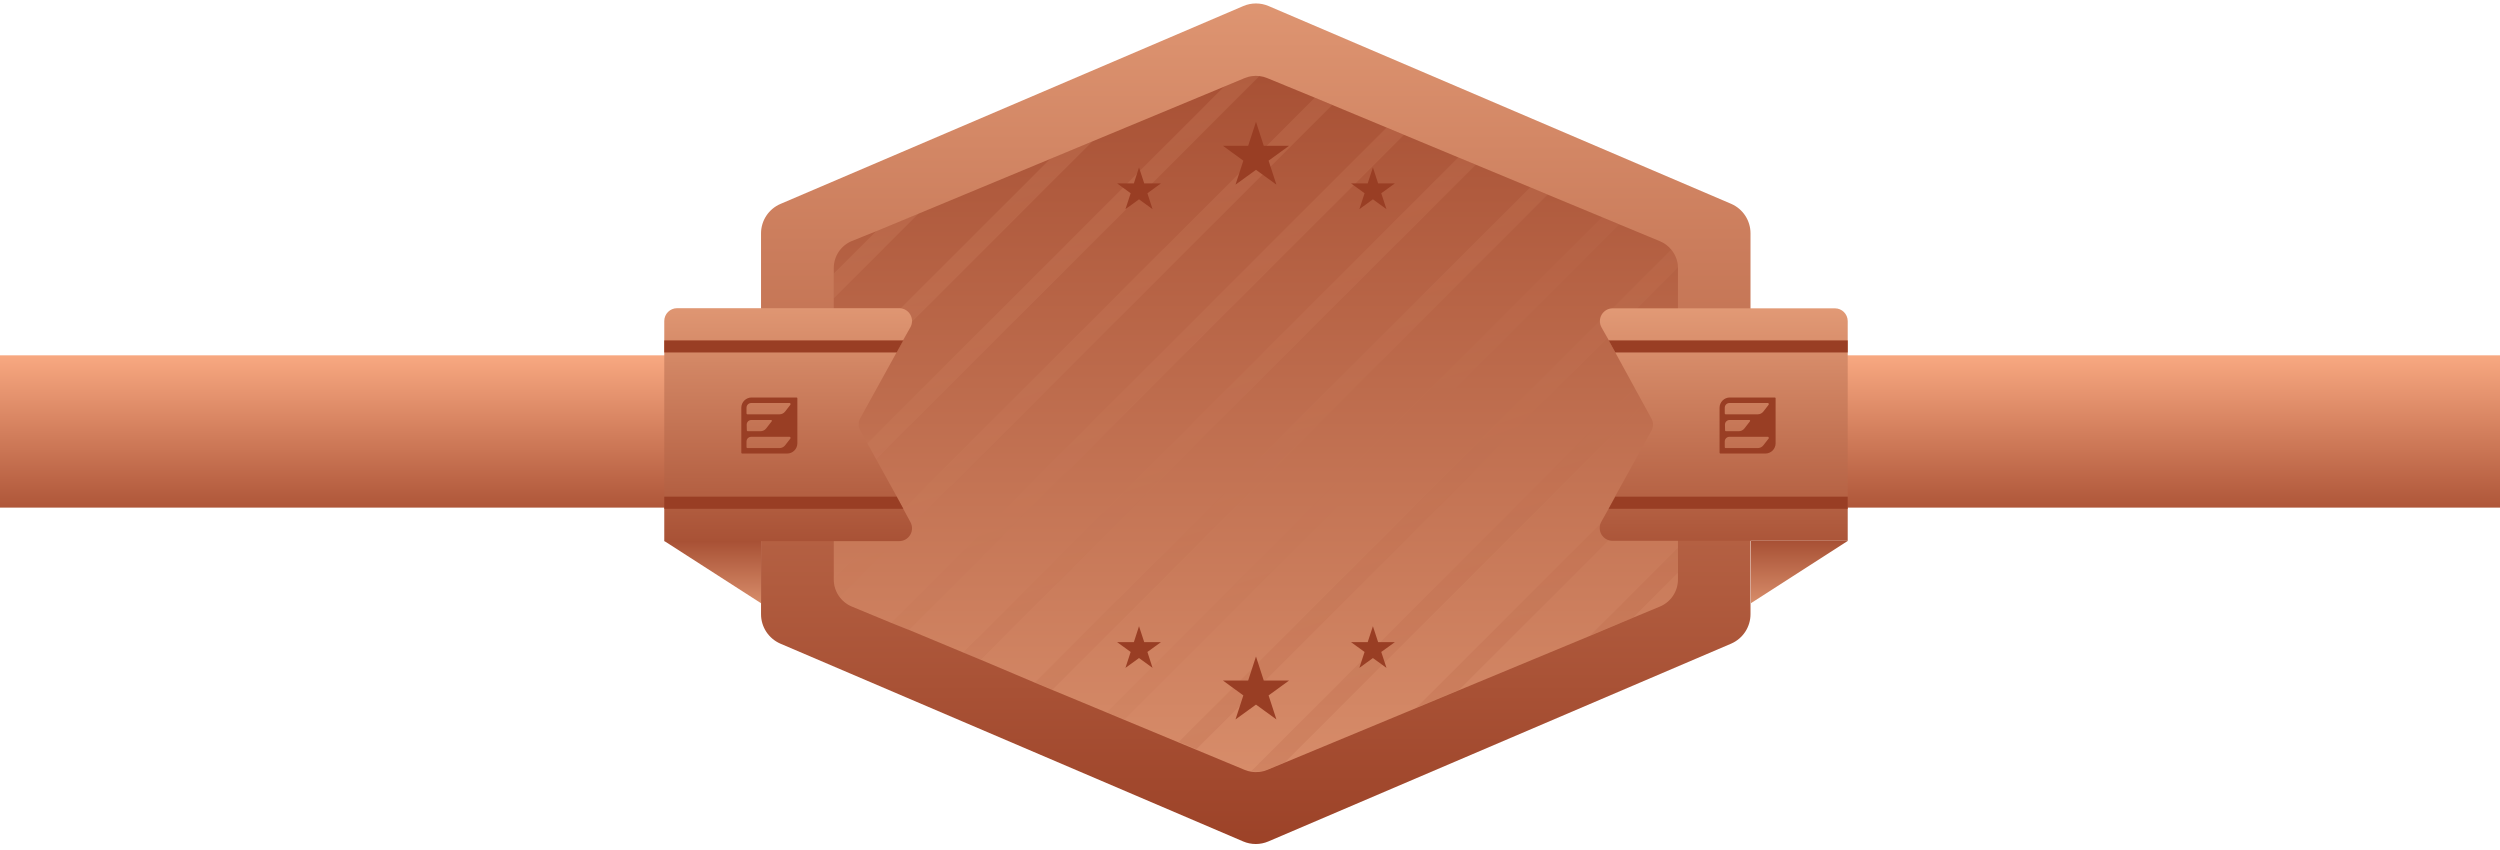 <?xml version="1.0" encoding="UTF-8"?>
<svg width="197px" height="67px" viewBox="0 0 197 67" version="1.1" xmlns="http://www.w3.org/2000/svg" xmlns:xlink="http://www.w3.org/1999/xlink">
    <!-- Generator: Sketch 50.2 (55047) - http://www.bohemiancoding.com/sketch -->
    <title>Badge Copy</title>
    <desc>Created with Sketch.</desc>
    <defs>
        <linearGradient x1="50.015%" y1="-5.54%" x2="50.015%" y2="129.443%" id="linearGradient-1">
            <stop stop-color="#FCAD85" offset="0%"></stop>
            <stop stop-color="#993E24" offset="100%"></stop>
        </linearGradient>
        <linearGradient x1="50.023%" y1="-6.583%" x2="50.023%" y2="105.147%" id="linearGradient-2">
            <stop stop-color="#E29A76" offset="0%"></stop>
            <stop stop-color="#993E24" offset="100%"></stop>
        </linearGradient>
        <linearGradient x1="50.015%" y1="123.139%" x2="50.015%" y2="-31.681%" id="linearGradient-3">
            <stop stop-color="#E29A76" offset="0%"></stop>
            <stop stop-color="#993E24" offset="100%"></stop>
        </linearGradient>
        <linearGradient x1="-9.531%" y1="-113.767%" x2="453.48%" y2="1159.304%" id="linearGradient-4">
            <stop stop-color="#E29A76" offset="0%"></stop>
            <stop stop-color="#993E24" offset="100%"></stop>
        </linearGradient>
        <linearGradient x1="24.715%" y1="-19.553%" x2="176.6%" y2="398.065%" id="linearGradient-5">
            <stop stop-color="#E29A76" offset="0%"></stop>
            <stop stop-color="#993E24" offset="100%"></stop>
        </linearGradient>
        <linearGradient x1="30.96%" y1="-2.315%" x2="123.31%" y2="251.475%" id="linearGradient-6">
            <stop stop-color="#E29A76" offset="0%"></stop>
            <stop stop-color="#993E24" offset="100%"></stop>
        </linearGradient>
        <linearGradient x1="29.265%" y1="-7.392%" x2="108.144%" y2="208.96%" id="linearGradient-7">
            <stop stop-color="#E29A76" offset="0%"></stop>
            <stop stop-color="#993E24" offset="100%"></stop>
        </linearGradient>
        <linearGradient x1="26.246%" y1="-16.637%" x2="102.905%" y2="198.416%" id="linearGradient-8">
            <stop stop-color="#E29A76" offset="0%"></stop>
            <stop stop-color="#993E24" offset="100%"></stop>
        </linearGradient>
        <linearGradient x1="22.749%" y1="-26.463%" x2="99.387%" y2="188.589%" id="linearGradient-9">
            <stop stop-color="#E29A76" offset="0%"></stop>
            <stop stop-color="#993E24" offset="100%"></stop>
        </linearGradient>
        <linearGradient x1="19.244%" y1="-36.28%" x2="95.881%" y2="178.717%" id="linearGradient-10">
            <stop stop-color="#E29A76" offset="0%"></stop>
            <stop stop-color="#993E24" offset="100%"></stop>
        </linearGradient>
        <linearGradient x1="15.728%" y1="-46.122%" x2="92.387%" y2="168.89%" id="linearGradient-11">
            <stop stop-color="#E29A76" offset="0%"></stop>
            <stop stop-color="#993E24" offset="100%"></stop>
        </linearGradient>
        <linearGradient x1="11.05%" y1="-56.216%" x2="89.799%" y2="159.941%" id="linearGradient-12">
            <stop stop-color="#E29A76" offset="0%"></stop>
            <stop stop-color="#993E24" offset="100%"></stop>
        </linearGradient>
        <linearGradient x1="-0.677%" y1="-89.231%" x2="91.397%" y2="163.633%" id="linearGradient-13">
            <stop stop-color="#E29A76" offset="0%"></stop>
            <stop stop-color="#993E24" offset="100%"></stop>
        </linearGradient>
        <linearGradient x1="-38.752%" y1="-194.057%" x2="111.567%" y2="219.253%" id="linearGradient-14">
            <stop stop-color="#E29A76" offset="0%"></stop>
            <stop stop-color="#993E24" offset="100%"></stop>
        </linearGradient>
        <linearGradient x1="-232.208%" y1="-725.367%" x2="216.875%" y2="508.504%" id="linearGradient-15">
            <stop stop-color="#E29A76" offset="0%"></stop>
            <stop stop-color="#993E24" offset="100%"></stop>
        </linearGradient>
        <linearGradient x1="50.015%" y1="-5.54%" x2="50.015%" y2="128.941%" id="linearGradient-16">
            <stop stop-color="#E29A76" offset="0%"></stop>
            <stop stop-color="#993E24" offset="100%"></stop>
        </linearGradient>
        <linearGradient x1="50%" y1="123.196%" x2="50%" y2="-31.649%" id="linearGradient-17">
            <stop stop-color="#E29A76" offset="0%"></stop>
            <stop stop-color="#993E24" offset="100%"></stop>
        </linearGradient>
        <linearGradient x1="50.01%" y1="-0.938%" x2="50.01%" y2="134.796%" id="linearGradient-18">
            <stop stop-color="#E29A76" offset="0%"></stop>
            <stop stop-color="#993E24" offset="100%"></stop>
        </linearGradient>
    </defs>
    <g id="Homepage-Update" stroke="none" stroke-width="1" fill="none" fill-rule="evenodd">
        <g id="Homepage-Update-1" transform="translate(-171, -3051)">
            <g id="Badge-Copy" transform="translate(171, 3051)">
                <rect id="Rectangle-11-Copy-28" fill="url(#linearGradient-1)" x="0" y="28" width="197" height="12"></rect>
                <g id="Badge-1-icon" transform="translate(52, 0)" fill-rule="nonzero">
                    <path d="M7.969,18.391 L7.969,48.389 C7.965,49.398 8.562,50.312 9.486,50.716 L45.96,66.304 C46.595,66.576 47.313,66.576 47.948,66.304 L84.422,50.716 C85.347,50.312 85.943,49.398 85.94,48.389 L85.94,18.391 C85.943,17.382 85.347,16.467 84.422,16.064 L47.964,0.476 C47.329,0.204 46.61,0.204 45.975,0.476 L9.502,16.069 C8.573,16.467 7.97,17.38 7.969,18.391 Z" id="Shape" fill="url(#linearGradient-2)"></path>
                    <path d="M80.223,21.093 L80.223,45.667 C80.223,46.599 79.662,47.439 78.801,47.797 L76.671,48.682 L73.327,50.089 L62.97,54.389 L59.626,55.781 L49.269,60.081 L47.857,60.668 C47.456,60.835 47.016,60.885 46.588,60.81 C46.414,60.784 46.244,60.736 46.082,60.668 L42.257,59.079 L40.87,58.503 L36.595,56.727 L35.214,56.15 L30.934,54.374 L29.552,53.797 L25.297,51.996 L23.916,51.424 L19.641,49.643 L18.214,49.077 L15.123,47.797 C14.264,47.437 13.704,46.598 13.701,45.667 L13.701,21.123 C13.701,20.191 14.262,19.351 15.123,18.993 L17.06,18.214 L20.4,16.828 L30.762,12.522 L34.106,11.131 L44.468,6.825 L46.087,6.152 C46.454,6.001 46.855,5.947 47.25,5.995 C47.457,6.019 47.66,6.072 47.852,6.152 L51.606,7.695 L52.988,8.272 L57.268,10.053 L58.639,10.625 L62.919,12.406 L64.296,12.978 L68.581,14.758 L69.957,15.335 L74.237,17.111 L75.619,17.688 L78.791,19.003 C79.141,19.146 79.451,19.374 79.692,19.666 C80.025,20.068 80.212,20.571 80.223,21.093 Z" id="Shape" fill="url(#linearGradient-3)"></path>
                    <g id="Group" opacity="0.2" transform="translate(13.661, 16.696)" fill="url(#linearGradient-4)">
                        <polygon id="Shape" points="6.744 0.111 0.056 6.8 0.056 4.842 3.4 1.503"></polygon>
                    </g>
                    <g id="Group" opacity="0.2" transform="translate(13.661, 10.625)" fill="url(#linearGradient-5)">
                        <polygon id="Shape" points="20.445 0.496 0.056 20.885 0.056 18.927 17.106 1.882"></polygon>
                    </g>
                    <g id="Group" opacity="0.2" transform="translate(13.661, 5.565)" fill="url(#linearGradient-6)">
                        <path d="M33.59,0.42 L0.056,33.954 L0.056,31.996 L30.807,1.25 L32.426,0.577 C32.794,0.425 33.195,0.371 33.59,0.42 Z" id="Shape"></path>
                    </g>
                    <g id="Group" opacity="0.2" transform="translate(13.661, 7.589)" fill="url(#linearGradient-7)">
                        <path d="M39.317,0.683 L0.531,39.464 C0.222,39.064 0.054,38.573 0.056,38.067 L0.056,37.981 L37.946,0.106 L39.317,0.683 Z" id="Shape"></path>
                    </g>
                    <g id="Group" opacity="0.2" transform="translate(18.214, 9.613)" fill="url(#linearGradient-8)">
                        <polygon id="Shape" points="40.425 1.007 1.401 40.036 0.02 39.459 39.044 0.44"></polygon>
                    </g>
                    <g id="Group" opacity="0.2" transform="translate(23.779, 12.143)" fill="url(#linearGradient-9)">
                        <polygon id="Shape" points="40.521 0.83 1.493 39.853 0.111 39.282 39.14 0.258"></polygon>
                    </g>
                    <g id="Group" opacity="0.2" transform="translate(29.345, 14.672)" fill="url(#linearGradient-10)">
                        <polygon id="Shape" points="40.617 0.653 1.589 39.681 0.207 39.105 39.241 0.076"></polygon>
                    </g>
                    <g id="Group" opacity="0.1" transform="translate(34.91, 16.696)" fill="url(#linearGradient-11)">
                        <polygon id="Shape" points="40.713 0.982 1.69 40.005 0.309 39.428 39.332 0.405"></polygon>
                    </g>
                    <g id="Group" opacity="0.2" transform="translate(40.476, 19.226)" fill="url(#linearGradient-12)">
                        <path d="M39.747,1.867 L1.801,39.813 L0.415,39.236 L39.236,0.42 C39.567,0.83 39.747,1.34 39.747,1.867 Z" id="Shape"></path>
                    </g>
                    <g id="Group" opacity="0.2" transform="translate(46.547, 26.815)" fill="url(#linearGradient-13)">
                        <path d="M33.676,0.329 L33.676,2.282 L2.717,33.241 L1.305,33.828 C0.904,33.995 0.464,34.044 0.035,33.969 L33.676,0.329 Z" id="Shape"></path>
                    </g>
                    <g id="Group" opacity="0.2" transform="translate(59.196, 34.91)" fill="url(#linearGradient-14)">
                        <polygon id="Shape" points="21.027 0.243 21.027 2.201 3.774 19.454 0.425 20.845"></polygon>
                    </g>
                    <g id="Group" opacity="0.2" transform="translate(72.856, 43.005)" fill="url(#linearGradient-15)">
                        <polygon id="Shape" points="0.471 7.063 7.367 0.162 7.367 2.12 3.815 5.672"></polygon>
                    </g>
                    <path d="M19.732,41.123 C19.914,41.439 19.913,41.827 19.728,42.141 C19.544,42.455 19.205,42.646 18.841,42.641 L0.344,42.641 L0.344,25.297 C0.344,24.738 0.797,24.285 1.356,24.285 L18.862,24.285 C19.222,24.288 19.554,24.481 19.733,24.794 C19.913,25.107 19.912,25.491 19.732,25.803 L19.16,26.815 L18.654,27.766 L15.786,32.962 C15.786,32.962 15.786,32.962 15.786,32.962 C15.619,33.259 15.619,33.622 15.786,33.919 C15.786,33.919 15.786,33.919 15.786,33.919 L18.654,39.11 L19.16,40.066 L19.732,41.123 Z" id="Shape" fill="url(#linearGradient-16)"></path>
                    <polygon id="Shape" fill="url(#linearGradient-17)" points="0.339 42.626 7.969 47.534 7.969 42.626"></polygon>
                    <path d="M93.6,25.297 L93.6,42.616 L75.082,42.616 C74.718,42.621 74.38,42.43 74.195,42.116 C74.011,41.802 74.01,41.413 74.192,41.098 L74.759,40.086 L75.265,39.13 L78.133,33.939 C78.133,33.939 78.133,33.939 78.133,33.939 C78.3,33.642 78.3,33.28 78.133,32.983 C78.133,32.983 78.133,32.983 78.133,32.983 L75.285,27.776 L74.779,26.825 L74.207,25.813 C74.025,25.498 74.026,25.109 74.211,24.795 C74.395,24.481 74.734,24.29 75.098,24.296 L92.588,24.296 C93.143,24.295 93.594,24.742 93.6,25.297 Z" id="Shape" fill="url(#linearGradient-18)"></path>
                    <polygon id="Shape" fill="url(#linearGradient-17)" points="93.6 42.626 85.97 47.534 85.97 42.626"></polygon>
                    <polygon id="Shape" fill="#993E24" points="46.972 9.598 47.584 11.49 49.578 11.49 47.964 12.659 48.581 14.551 46.972 13.382 45.358 14.551 45.975 12.659 44.366 11.49 46.355 11.49"></polygon>
                    <path d="M10.767,31.323 L7.225,31.323 C6.778,31.323 6.415,31.686 6.415,32.133 L6.415,35.674 C6.415,35.711 6.445,35.74 6.481,35.74 L10.023,35.74 C10.47,35.74 10.832,35.378 10.832,34.931 L10.832,31.369 C10.823,31.34 10.796,31.322 10.767,31.323 Z M6.84,33.463 C6.84,33.259 7.006,33.094 7.21,33.094 L8.763,33.094 C8.786,33.096 8.807,33.109 8.817,33.13 C8.827,33.151 8.826,33.176 8.814,33.195 L8.373,33.762 C8.267,33.899 8.102,33.98 7.928,33.979 L6.916,33.979 C6.88,33.979 6.851,33.95 6.851,33.914 L6.84,33.463 Z M10.306,34.526 L9.866,35.092 C9.759,35.23 9.595,35.31 9.421,35.31 L6.891,35.31 C6.855,35.31 6.825,35.281 6.825,35.244 L6.825,34.789 C6.825,34.585 6.991,34.42 7.195,34.42 L10.23,34.42 C10.253,34.421 10.274,34.435 10.284,34.456 C10.295,34.476 10.293,34.501 10.281,34.521 L10.306,34.526 Z M10.306,31.864 L9.866,32.431 C9.759,32.569 9.595,32.649 9.421,32.649 L6.891,32.649 C6.855,32.649 6.825,32.619 6.825,32.583 L6.825,32.128 C6.825,31.924 6.991,31.758 7.195,31.758 L10.23,31.758 C10.253,31.76 10.274,31.774 10.284,31.794 C10.295,31.815 10.293,31.84 10.281,31.859 L10.306,31.864 Z" id="Shape" fill="#993E24"></path>
                    <path d="M87.852,31.323 L84.311,31.323 C83.864,31.323 83.501,31.686 83.501,32.133 L83.501,35.674 C83.501,35.711 83.531,35.74 83.567,35.74 L87.109,35.74 C87.556,35.74 87.918,35.378 87.918,34.931 L87.918,31.369 C87.909,31.34 87.882,31.322 87.852,31.323 Z M83.926,33.463 C83.926,33.259 84.092,33.094 84.296,33.094 L85.849,33.094 C85.872,33.096 85.893,33.109 85.903,33.13 C85.913,33.151 85.912,33.176 85.9,33.195 L85.459,33.762 C85.353,33.899 85.188,33.98 85.014,33.979 L84.002,33.979 C83.966,33.979 83.936,33.95 83.936,33.914 L83.926,33.463 Z M87.392,34.526 L86.952,35.092 C86.845,35.23 86.681,35.31 86.507,35.31 L83.977,35.31 C83.941,35.31 83.911,35.281 83.911,35.244 L83.911,34.789 C83.911,34.585 84.076,34.42 84.28,34.42 L87.316,34.42 C87.339,34.421 87.36,34.435 87.37,34.456 C87.381,34.476 87.379,34.501 87.367,34.521 L87.392,34.526 Z M87.392,31.864 L86.952,32.431 C86.845,32.569 86.681,32.649 86.507,32.649 L83.977,32.649 C83.941,32.649 83.911,32.619 83.911,32.583 L83.911,32.128 C83.911,31.924 84.076,31.758 84.28,31.758 L87.316,31.758 C87.339,31.76 87.36,31.774 87.37,31.794 C87.381,31.815 87.379,31.84 87.367,31.859 L87.392,31.864 Z" id="Shape" fill="#993E24"></path>
                    <polygon id="Shape" fill="#993E24" points="37.754 13.195 38.164 14.45 39.484 14.45 38.416 15.229 38.821 16.484 37.754 15.705 36.686 16.484 37.096 15.229 36.028 14.45 37.349 14.45"></polygon>
                    <polygon id="Shape" fill="#993E24" points="56.185 13.195 56.595 14.45 57.916 14.45 56.843 15.229 57.253 16.484 56.185 15.705 55.118 16.484 55.528 15.229 54.46 14.45 55.775 14.45"></polygon>
                    <polygon id="Shape" fill="#993E24" points="46.972 51.733 47.584 53.625 49.578 53.625 47.964 54.799 48.581 56.691 46.972 55.523 45.358 56.691 45.975 54.799 44.366 53.625 46.355 53.625"></polygon>
                    <polygon id="Shape" fill="#993E24" points="37.754 49.345 38.164 50.6 39.484 50.6 38.416 51.374 38.821 52.628 37.754 51.854 36.686 52.628 37.096 51.374 36.028 50.6 37.349 50.6"></polygon>
                    <polygon id="Shape" fill="#993E24" points="56.185 49.345 56.595 50.6 57.916 50.6 56.843 51.374 57.253 52.628 56.185 51.854 55.118 52.628 55.528 51.374 54.46 50.6 55.775 50.6"></polygon>
                    <polygon id="Shape" fill="#993E24" points="19.18 26.825 18.659 27.776 0.344 27.776 0.344 26.825"></polygon>
                    <polygon id="Shape" fill="#993E24" points="19.185 40.096 0.344 40.096 0.344 39.14 18.659 39.14"></polygon>
                    <polygon id="Shape" fill="#993E24" points="74.764 26.825 93.6 26.825 93.6 27.776 75.285 27.776"></polygon>
                    <polygon id="Shape" fill="#993E24" points="93.6 39.14 93.6 40.096 74.759 40.096 75.285 39.14"></polygon>
                </g>
            </g>
        </g>
    </g>
</svg>